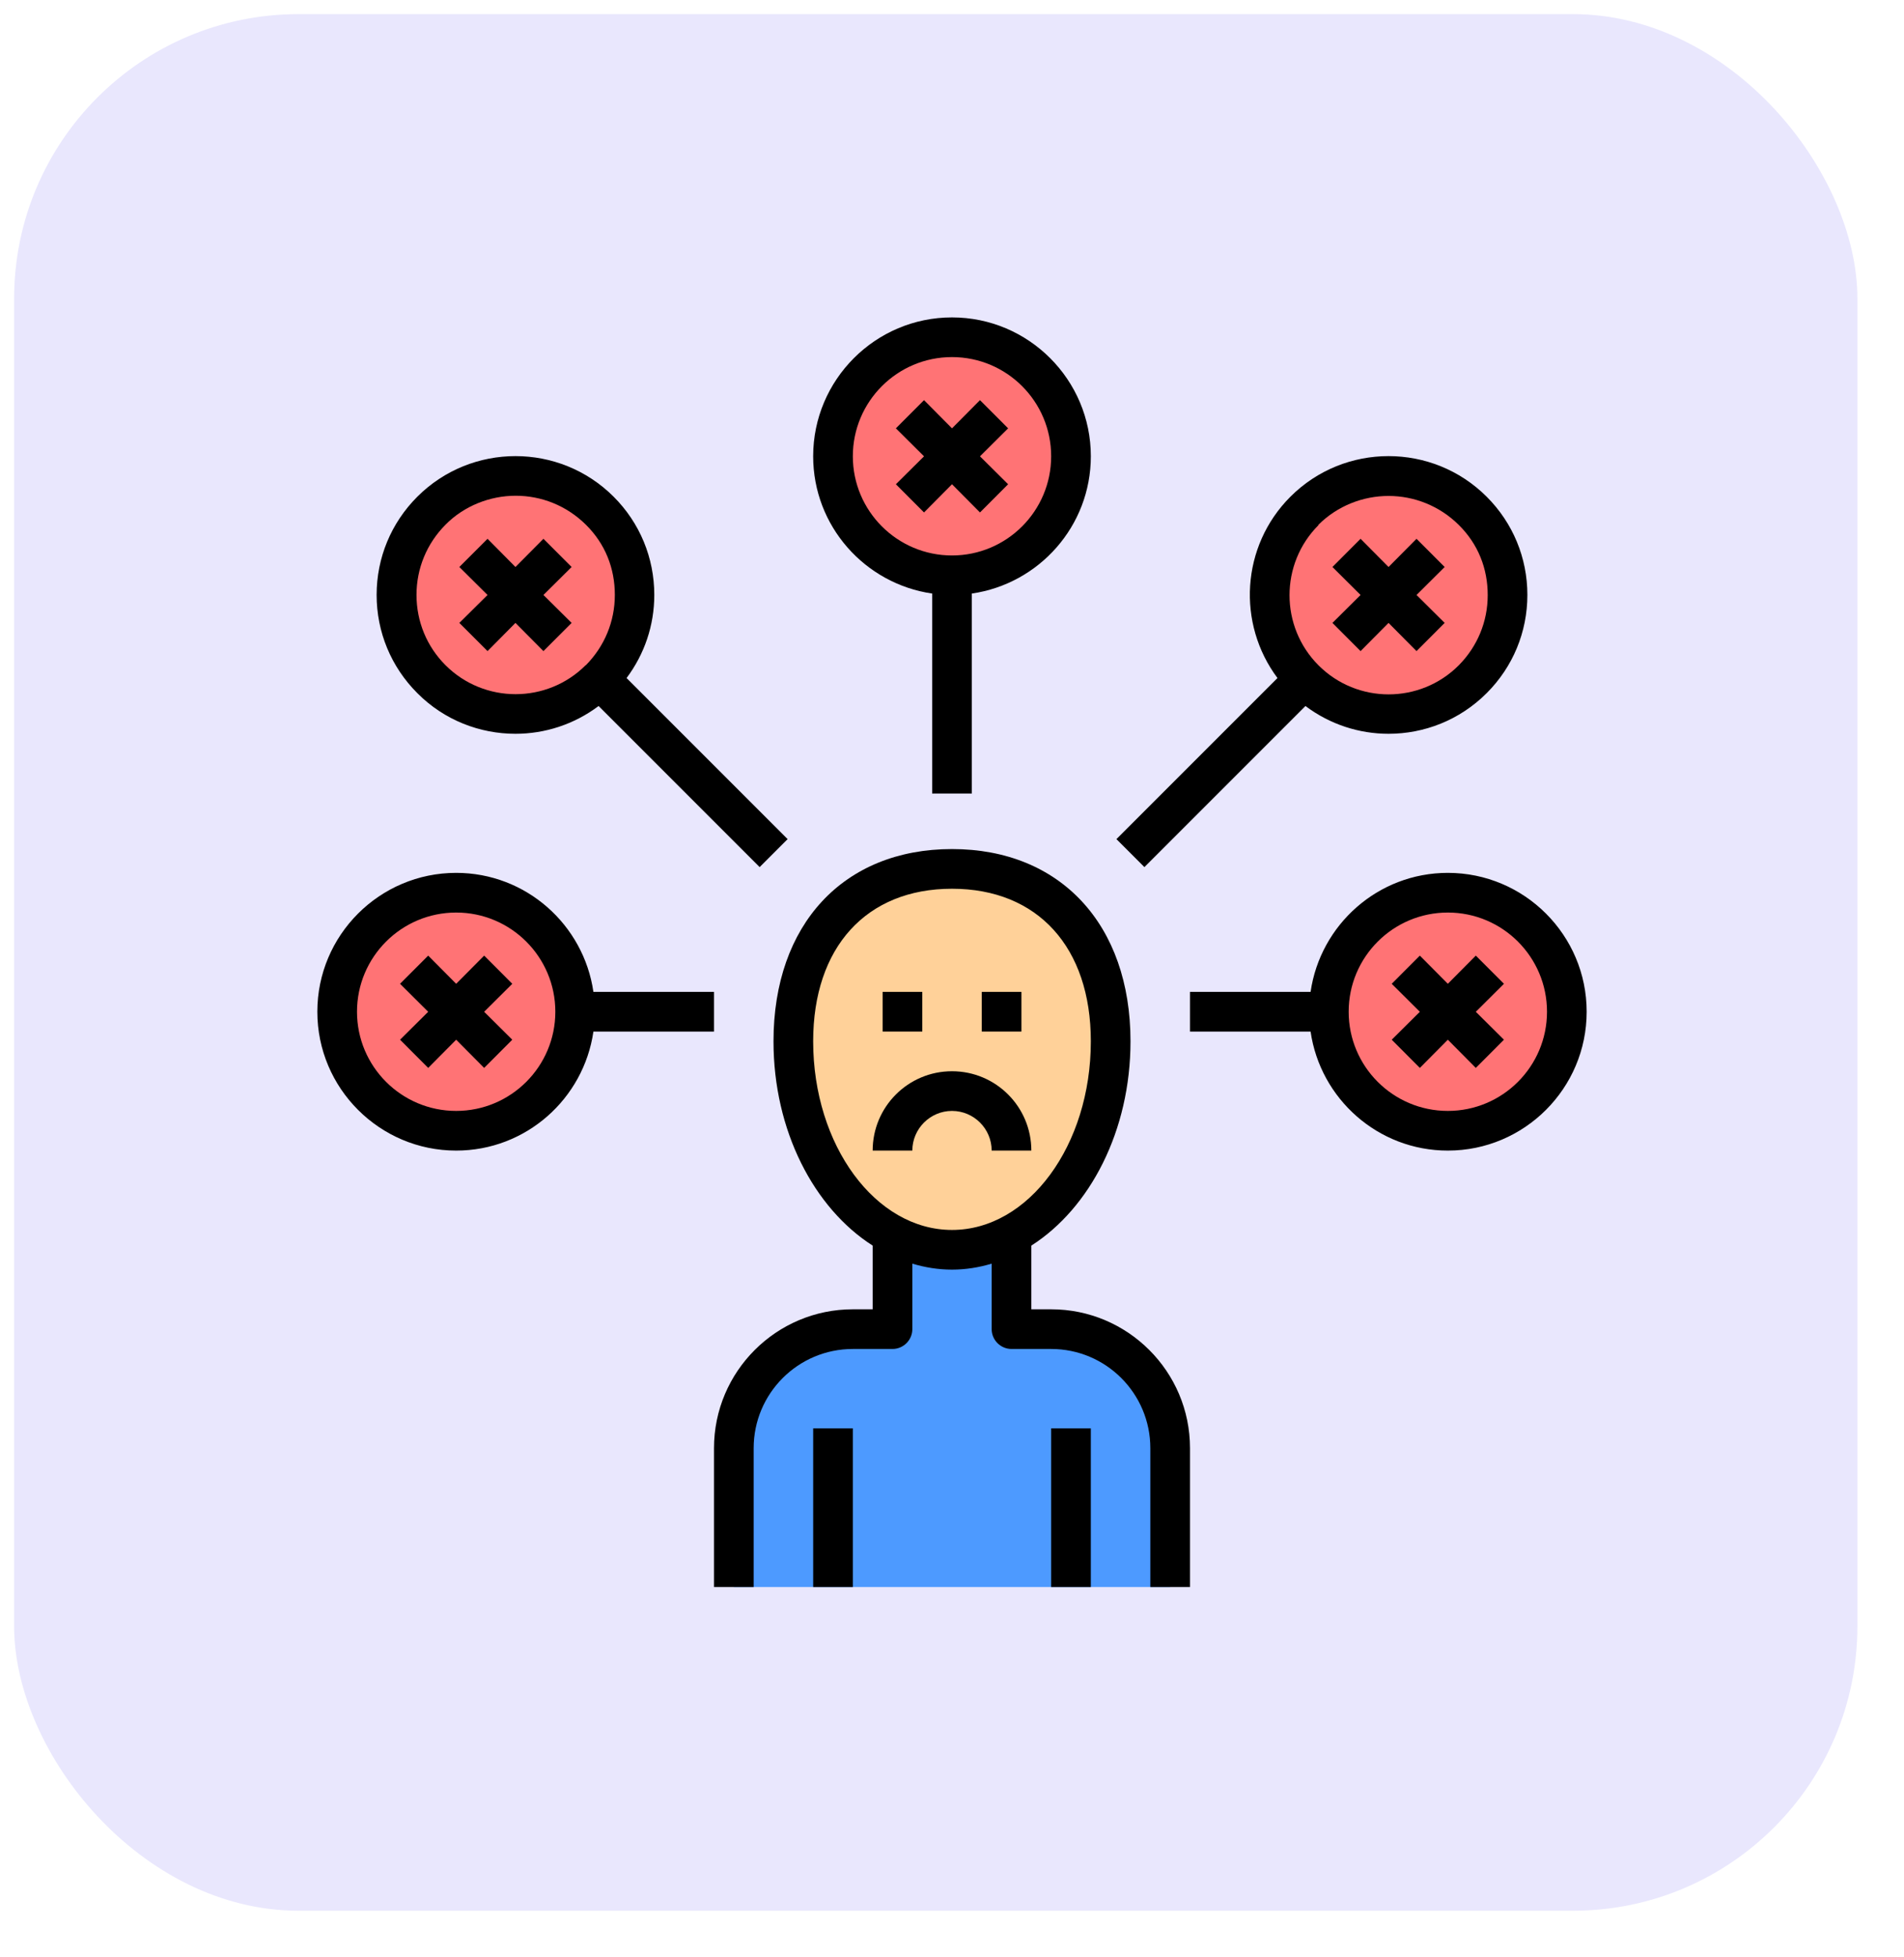 <svg width="36" height="37" viewBox="0 0 36 37" fill="none" xmlns="http://www.w3.org/2000/svg">
<rect x="0.267" y="0.267" width="34.852" height="35.852" rx="5.378" fill="#E9E7FD"/>
<g clip-path="url(#clip0_721_3026)">
<path d="M22.125 30V27.375C22.125 26.134 21.116 25.125 19.875 25.125H19.125V22.5H16.875V25.125H16.125C14.884 25.125 13.875 26.134 13.875 27.375V30H22.125Z" fill="#4D9AFF"/>
<path d="M15 19.684C15 21.862 16.343 23.625 18 23.625C19.658 23.625 21 21.859 21 19.684C21 17.509 19.658 16.425 18 16.425C16.343 16.425 15 17.505 15 19.684Z" fill="#FFD199"/>
<path d="M27.375 21.375C28.618 21.375 29.625 20.368 29.625 19.125C29.625 17.882 28.618 16.875 27.375 16.875C26.133 16.875 25.125 17.882 25.125 19.125C25.125 20.368 26.133 21.375 27.375 21.375Z" fill="#FF7375"/>
<path d="M8.625 21.375C9.868 21.375 10.875 20.368 10.875 19.125C10.875 17.882 9.868 16.875 8.625 16.875C7.382 16.875 6.375 17.882 6.375 19.125C6.375 20.368 7.382 21.375 8.625 21.375Z" fill="#FF7375"/>
<path d="M18 10.875C19.243 10.875 20.25 9.868 20.25 8.625C20.25 7.382 19.243 6.375 18 6.375C16.758 6.375 15.75 7.382 15.75 8.625C15.75 9.868 16.758 10.875 18 10.875Z" fill="#FF7375"/>
<path d="M26.254 13.496C27.496 13.496 28.504 12.489 28.504 11.246C28.504 10.004 27.496 8.996 26.254 8.996C25.011 8.996 24.004 10.004 24.004 11.246C24.004 12.489 25.011 13.496 26.254 13.496Z" fill="#FF7375"/>
<path d="M9.746 13.496C10.989 13.496 11.996 12.489 11.996 11.246C11.996 10.004 10.989 8.996 9.746 8.996C8.504 8.996 7.496 10.004 7.496 11.246C7.496 12.489 8.504 13.496 9.746 13.496Z" fill="#FF7375"/>
<path d="M15.375 27H16.125V30H15.375V27Z" fill="black"/>
<path d="M22.5 30V27.375C22.5 25.927 21.323 24.75 19.875 24.75H19.5V23.546C20.61 22.837 21.375 21.375 21.375 19.684C21.375 17.479 20.051 16.05 18 16.05C15.949 16.05 14.625 17.475 14.625 19.684C14.625 21.375 15.39 22.837 16.5 23.546V24.75H16.125C14.678 24.75 13.5 25.927 13.5 27.375V30H14.25V27.375C14.25 26.34 15.09 25.5 16.125 25.5H16.875C17.081 25.5 17.25 25.331 17.25 25.125V23.887C17.49 23.959 17.741 24 18 24C18.259 24 18.51 23.959 18.75 23.887V25.125C18.75 25.331 18.919 25.5 19.125 25.5H19.875C20.91 25.5 21.75 26.34 21.75 27.375V30H22.5ZM18 23.25C16.553 23.25 15.375 21.649 15.375 19.684C15.375 17.906 16.38 16.8 18 16.8C19.62 16.8 20.625 17.906 20.625 19.684C20.625 21.652 19.448 23.25 18 23.25Z" fill="black"/>
<path d="M19.875 27H20.625V30H19.875V27Z" fill="black"/>
<path d="M27.375 16.5C26.055 16.5 24.964 17.479 24.78 18.75H22.5V19.5H24.78C24.964 20.771 26.055 21.75 27.375 21.75C28.823 21.75 30 20.573 30 19.125C30 17.677 28.823 16.5 27.375 16.5ZM27.375 21C26.34 21 25.5 20.16 25.5 19.125C25.5 18.09 26.34 17.25 27.375 17.25C28.41 17.25 29.25 18.09 29.25 19.125C29.25 20.16 28.41 21 27.375 21Z" fill="black"/>
<path d="M27.904 18.064L27.375 18.597L26.846 18.064L26.314 18.597L26.846 19.126L26.314 19.654L26.846 20.187L27.375 19.654L27.904 20.187L28.436 19.654L27.904 19.126L28.436 18.597L27.904 18.064Z" fill="black"/>
<path d="M11.22 19.5H13.5V18.75H11.22C11.036 17.479 9.945 16.5 8.625 16.5C7.178 16.5 6 17.677 6 19.125C6 20.573 7.178 21.75 8.625 21.75C9.945 21.75 11.036 20.771 11.22 19.5ZM6.75 19.125C6.75 18.09 7.59 17.25 8.625 17.25C9.66 17.25 10.5 18.09 10.5 19.125C10.5 20.16 9.66 21 8.625 21C7.59 21 6.75 20.16 6.75 19.125Z" fill="black"/>
<path d="M9.154 20.187L9.686 19.654L9.154 19.126L9.686 18.597L9.154 18.064L8.625 18.597L8.096 18.064L7.564 18.597L8.096 19.126L7.564 19.654L8.096 20.187L8.625 19.654L9.154 20.187Z" fill="black"/>
<path d="M15.375 8.625C15.375 9.945 16.354 11.036 17.625 11.22V15H18.375V11.22C19.646 11.036 20.625 9.945 20.625 8.625C20.625 7.178 19.448 6 18 6C16.553 6 15.375 7.178 15.375 8.625ZM18 6.75C19.035 6.75 19.875 7.59 19.875 8.625C19.875 9.66 19.035 10.5 18 10.5C16.965 10.5 16.125 9.66 16.125 8.625C16.125 7.59 16.965 6.75 18 6.75Z" fill="black"/>
<path d="M17.471 9.687L18 9.154L18.529 9.687L19.061 9.154L18.529 8.626L19.061 8.097L18.529 7.564L18 8.097L17.471 7.564L16.939 8.097L17.471 8.626L16.939 9.154L17.471 9.687Z" fill="black"/>
<path d="M26.254 13.871C26.925 13.871 27.596 13.616 28.11 13.102C28.605 12.607 28.879 11.947 28.879 11.246C28.879 10.545 28.605 9.885 28.11 9.39C27.086 8.366 25.421 8.366 24.398 9.39C23.464 10.324 23.385 11.79 24.154 12.817L21.109 15.862L21.638 16.391L24.683 13.346C25.148 13.695 25.699 13.871 26.254 13.871ZM24.926 9.922C25.29 9.559 25.774 9.375 26.254 9.375C26.734 9.375 27.214 9.559 27.581 9.922C27.949 10.286 28.129 10.747 28.129 11.25C28.129 11.752 27.934 12.221 27.581 12.577C26.85 13.309 25.661 13.309 24.93 12.577C24.199 11.846 24.199 10.657 24.93 9.926L24.926 9.922Z" fill="black"/>
<path d="M25.725 12.308L26.254 11.775L26.783 12.308L27.315 11.775L26.783 11.247L27.315 10.718L26.783 10.185L26.254 10.718L25.725 10.185L25.193 10.718L25.725 11.247L25.193 11.775L25.725 12.308Z" fill="black"/>
<path d="M11.603 9.39C10.579 8.366 8.914 8.366 7.89 9.39C7.395 9.885 7.121 10.545 7.121 11.246C7.121 11.947 7.395 12.607 7.89 13.102C8.4 13.616 9.075 13.871 9.746 13.871C10.302 13.871 10.853 13.695 11.318 13.346L14.363 16.391L14.892 15.862L11.847 12.817C12.184 12.367 12.371 11.824 12.371 11.246C12.371 10.545 12.098 9.885 11.603 9.39ZM11.074 12.574C10.343 13.305 9.154 13.305 8.423 12.574C8.07 12.221 7.875 11.749 7.875 11.246C7.875 10.744 8.07 10.275 8.423 9.919C8.775 9.562 9.266 9.371 9.75 9.371C10.234 9.371 10.71 9.555 11.078 9.919C11.445 10.282 11.625 10.744 11.625 11.246C11.625 11.749 11.43 12.217 11.078 12.574H11.074Z" fill="black"/>
<path d="M10.275 10.185L9.746 10.718L9.218 10.185L8.685 10.718L9.218 11.247L8.685 11.775L9.218 12.308L9.746 11.775L10.275 12.308L10.808 11.775L10.275 11.247L10.808 10.718L10.275 10.185Z" fill="black"/>
<path d="M18 20.25C17.171 20.25 16.5 20.921 16.5 21.75H17.25C17.25 21.337 17.588 21 18 21C18.413 21 18.75 21.337 18.75 21.75H19.5C19.5 20.921 18.829 20.25 18 20.25Z" fill="black"/>
<path d="M16.688 18.75H17.438V19.5H16.688V18.75Z" fill="black"/>
<path d="M18.563 18.75H19.313V19.5H18.563V18.75Z" fill="black"/>
</g>
<defs>
<clipPath id="clip0_721_3026">
<rect width="24" height="24" fill="white" transform="translate(6 6)"/>
</clipPath>
</defs>
</svg>
